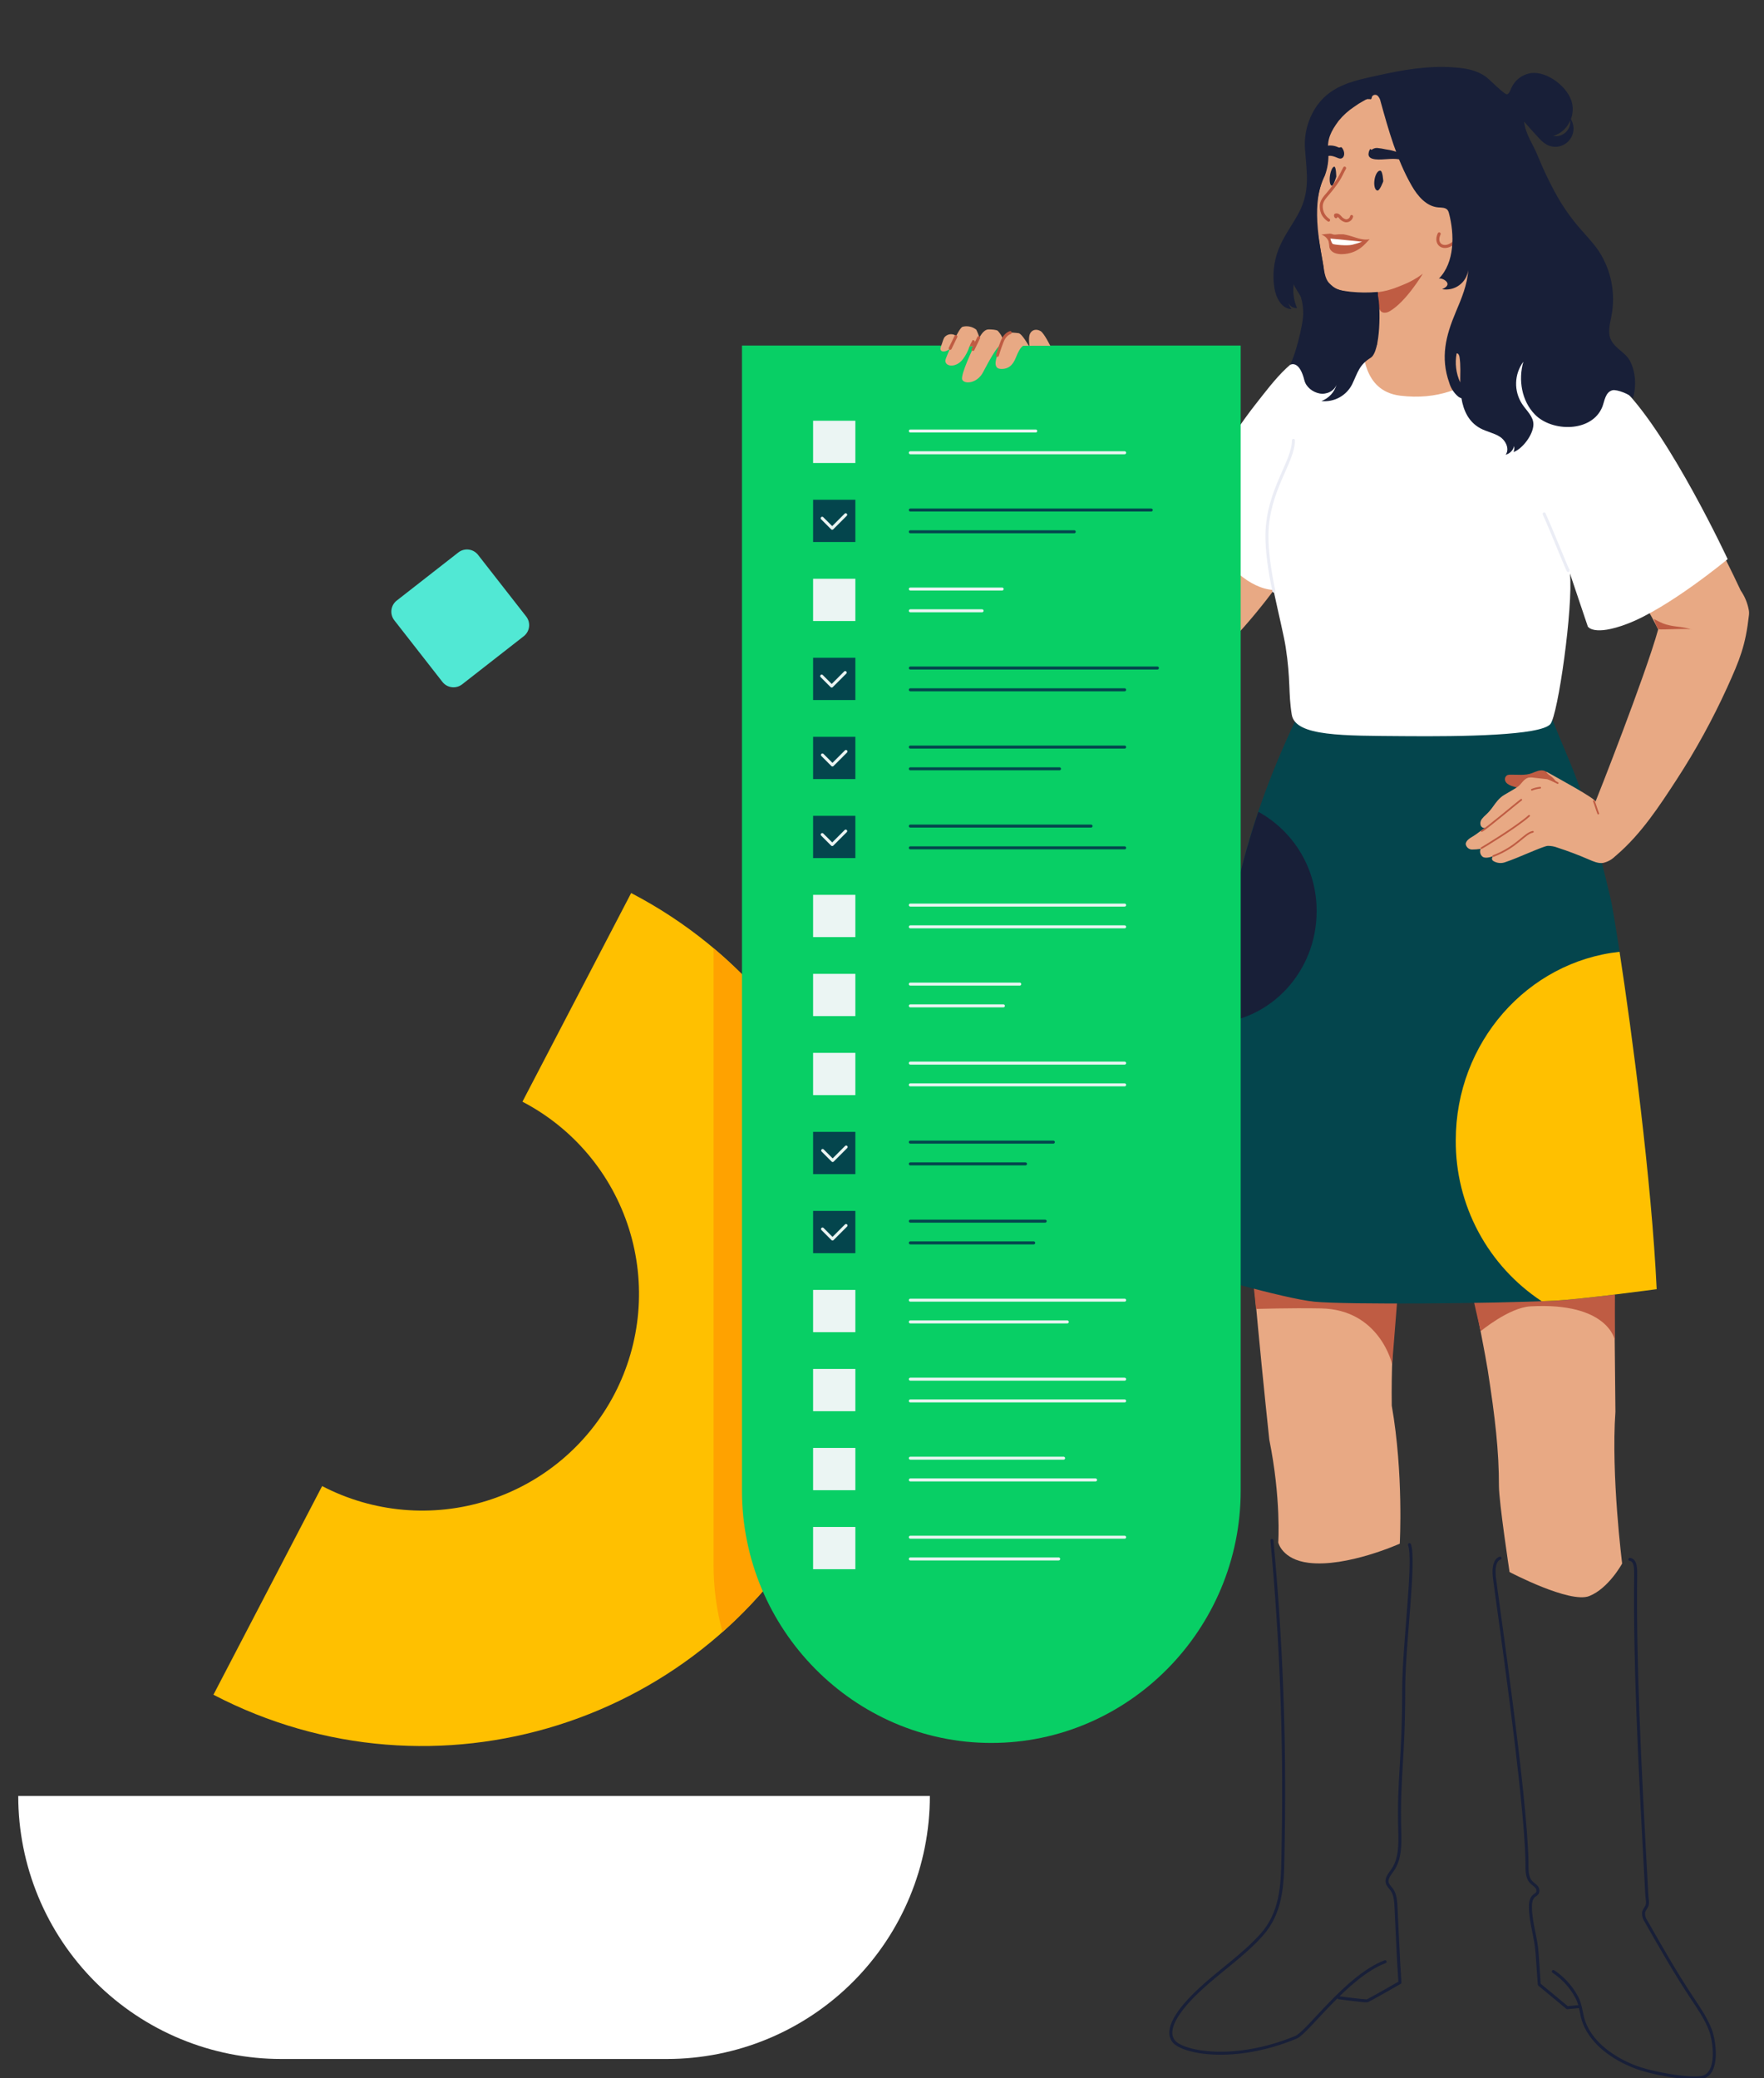 <?xml version="1.0"?>
<svg xmlns="http://www.w3.org/2000/svg" width="764" height="900" viewBox="0 0 764 900" fill="none">
<rect x="0" y="0" width="764" height="900" fill="#333333" stroke="none"/>
<g clip-path="url(#clip0)">
<path d="M356.51 650.88C306.55 746.77 188.32 784 92.44 734L139.52 643.63C150.451 649.326 162.397 652.813 174.676 653.893C186.955 654.972 199.326 653.622 211.084 649.92C222.841 646.219 233.754 640.237 243.2 632.318C252.645 624.399 260.439 614.696 266.135 603.765C271.831 592.834 275.318 580.888 276.398 568.609C277.477 556.33 276.127 543.958 272.425 532.201C268.723 520.444 262.742 509.531 254.823 500.085C246.903 490.64 237.201 482.846 226.27 477.15L273.36 386.78C369.24 436.78 406.47 554.97 356.51 650.85" fill="#FFC000"/>
<path d="M309.05 410.69V677.91C309.045 687.676 310.346 697.399 312.92 706.82C330.743 690.991 345.517 672.031 356.51 650.88C399.69 568 377.72 468.44 309.05 410.69Z" fill="#FFA200"/>
<path d="M625.91 373C606.8 421 640.28 567.22 644.34 593.33C647.58 614.12 649.2 628.21 649.2 643.64C649.2 650.48 653.8 680.86 653.8 680.86C653.8 680.86 679.92 694.61 688.33 691.26C696.74 687.91 702.56 677.17 702.56 677.17C702.56 677.17 697.71 638.94 699.65 611.44C698.36 462.54 696.9 426.86 687.04 360.59C684.49 343.51 633.06 355.08 625.91 373Z" fill="#E8A984"/>
<path d="M637.05 558L641.27 576.57C641.27 576.57 653.56 566.3 662.87 565.79C696.5 563.92 699.37 580.36 699.37 580.36L699.51 541.81L637.05 558Z" fill="#BF5C43"/>
<path d="M602.78 608.79C607.95 638.3 606.25 668.57 606.25 668.57C606.25 668.57 583.33 678.88 566.83 676.87C555.23 675.45 553.62 668.06 553.62 668.06C553.62 668.06 554.91 649.06 549.74 623.54C540.68 538.36 532.92 440.44 535.5 408.91C541.32 338.02 598.69 354.37 599.5 362.63C616.36 525 601.9 546.58 602.78 608.79Z" fill="#E8A984"/>
<path d="M544 566.92C544 566.92 558.3 566.43 572.15 566.68C597.6 567.15 602.95 590.83 602.95 590.83L606.33 548.32L542.65 553.88L544 566.92Z" fill="#BF5C43"/>
<path d="M717.52 558.35C714.52 494.71 699.95 399.41 697.52 388.97C685.35 337.64 680.52 332.97 672.3 311.44H561.35C538.58 359.34 529.98 399.55 522.74 466.89C517.64 514.2 516.15 531.26 514.97 550.36C514.97 550.36 555.72 562.43 569.31 563.77C582.9 565.11 647.31 564.58 673.08 563.34C684.71 562.77 717.52 558.35 717.52 558.35Z" fill="#04454D"/>
<path d="M649.68 674.85C649.68 674.85 646.29 675.36 647.26 683.41C648.51 693.82 660.84 777.47 661.33 806.15C661.39 809.31 661.03 812.88 663.16 815.15C663.85 815.88 664.73 816.39 665.38 817.15C665.734 817.514 665.965 817.979 666.044 818.48C666.123 818.981 666.045 819.495 665.82 819.95C665.425 820.386 664.967 820.76 664.46 821.06C662.98 822.25 662.79 824.48 662.85 826.42C663.03 833.2 665.28 839.21 665.72 845.89C666.02 850.417 666.334 854.947 666.66 859.48L678.79 869.54L684.13 869.04" stroke="#181F38" stroke-width="1.3" stroke-linecap="round" stroke-linejoin="round"/>
<path d="M672.76 853.87C676.975 856.644 680.432 860.425 682.82 864.87C684.96 868.76 684.63 872.54 686.33 876.6C690.07 885.52 698.92 891.44 707.33 894.86C715.5 898.18 731.53 900.7 737 899.75C744.52 898.46 742.72 884.32 740.8 879.24C738.88 874.16 735.74 869.7 732.8 865.24C725.66 854.52 719.28 843.3 712.9 832.08C712.112 830.992 711.733 829.66 711.83 828.32C712.06 827.22 712.91 826.32 713.32 825.32C713.85 823.94 713.32 822.41 713.26 820.92C709.88 759.92 707.99 719.17 708.42 682.47C708.42 679.64 708.58 675.79 705.89 675.34" stroke="#181F38" stroke-width="1.3" stroke-linecap="round" stroke-linejoin="round"/>
<path d="M599.9 849.63C583.26 855.91 566.46 880.24 561.22 882.4C534.1 893.55 512.17 888.84 508.39 884.14C504.44 879.23 509.9 870.8 519.46 861.84C528.2 853.64 538.33 847 546.39 838C554.81 828.58 555.45 817 555.64 804.53L555.78 796.07C556.538 753.049 554.903 710.019 550.88 667.18" stroke="#181F38" stroke-width="1.3" stroke-linecap="round" stroke-linejoin="round"/>
<path d="M610.47 669C612.99 676 607.95 712.52 607.95 731.65C607.95 762.97 605.59 769.65 606.25 793.16C606.41 798.95 606.44 805.16 603.17 809.9C601.99 811.6 600.31 813.42 600.82 815.45C601.12 816.62 602.09 817.45 602.82 818.45C604.28 820.53 604.47 823.26 604.61 825.83C605.19 836.83 605.53 847.74 606.33 858.65C602.26 860.97 592.83 866.37 592.12 866.57C591.41 866.77 579.85 865.24 579.85 865.24" stroke="#181F38" stroke-width="1.3" stroke-linecap="round" stroke-linejoin="round"/>
<path d="M717.52 558.35C715.3 511.23 706.74 446.76 701.44 412.23C661.58 416.55 630.5 451.45 630.5 493.92C630.415 507.706 633.771 521.295 640.266 533.455C646.76 545.616 656.186 555.963 667.69 563.56C669.63 563.49 671.43 563.41 673.08 563.33C684.71 562.77 717.52 558.35 717.52 558.35Z" fill="#FFC000"/>
<path d="M570.24 394.69C570.305 385.899 567.993 377.253 563.551 369.667C559.108 362.081 552.699 355.835 545 351.59C535.73 378.95 530.12 407.12 525.53 443.25C550.39 442.08 570.24 420.8 570.24 394.69Z" fill="#181F38"/>
<path d="M550.12 181.21C537.32 196.96 518.26 231.45 502.96 247.21C496.21 241.7 486.59 240.91 449.38 206.39C447.874 204.634 446.563 202.719 445.47 200.68C443.93 197.47 442.86 194.05 441.31 191.06C440.59 188.993 439.406 187.119 437.85 185.58C435.216 182.755 431.778 180.807 428 180C423.79 179.21 419.48 180.2 415.21 180.63C413.523 180.883 411.804 180.818 410.14 180.44C408.802 179.997 407.52 179.399 406.32 178.66C403.897 177.339 401.388 176.183 398.81 175.2C397.922 174.803 396.962 174.592 395.99 174.58C395.505 174.586 395.032 174.729 394.625 174.993C394.218 175.256 393.894 175.63 393.69 176.07C393.542 176.538 393.511 177.036 393.6 177.518C393.689 178.001 393.895 178.455 394.2 178.84C391.899 177.976 389.651 176.974 387.47 175.84C385.867 174.864 384.123 174.142 382.3 173.7C381.383 173.492 380.427 173.537 379.533 173.832C378.64 174.126 377.844 174.658 377.23 175.37C375.488 174.215 373.399 173.702 371.32 173.92C369.76 174.1 367.91 175.57 368.76 176.92C367.28 176.69 365.88 176.03 364.39 175.92C362.9 175.81 361.16 176.61 360.91 178.08C360.66 179.55 361.85 180.69 363.03 181.46C364.21 182.23 365.58 182.9 366.17 184.18C366.431 184.978 366.651 185.789 366.83 186.61C367.3 187.99 368.6 188.05 369.73 188.61C371.038 189.318 372.304 190.103 373.52 190.96C375.895 192.623 378.067 194.56 379.99 196.73C380.911 197.887 381.946 198.949 383.08 199.9C384.436 200.815 385.914 201.535 387.47 202.04C396.11 205.29 415.17 212.04 423.21 216.55C426.29 218.29 432.15 223.67 438.21 229.63C455.67 248.43 489.4 294.07 504 296C527.16 296.47 566.19 235 566.19 235C578.78 176.77 550.12 181.21 550.12 181.21Z" fill="#E8A984"/>
<path d="M366.42 185.63C366.06 184.5 367.22 183.35 368.42 183.25C371.27 183 374.65 185.25 376.83 186.8C377.694 187.486 378.596 188.124 379.53 188.71C381.61 189.9 384.2 190.34 385.79 192.13" stroke="#BF5C43" stroke-width="0.75" stroke-linecap="round" stroke-linejoin="round"/>
<path d="M368.86 176.8C372.277 177.953 375.562 179.465 378.66 181.31C379.228 181.694 379.839 182.009 380.48 182.25C381.107 182.42 381.751 182.521 382.4 182.55C384.853 182.789 387.26 183.371 389.55 184.28" stroke="#BF5C43" stroke-width="0.75" stroke-linecap="round" stroke-linejoin="round"/>
<path d="M377.36 175.35C379.933 175.903 382.46 176.648 384.92 177.58" stroke="#BF5C43" stroke-width="0.75" stroke-linecap="round" stroke-linejoin="round"/>
<path d="M398.64 192.58C403.2 193.11 407.54 190.8 411.93 189.41C418.218 187.436 424.944 187.332 431.29 189.11" stroke="#BF5C43" stroke-width="0.75" stroke-linecap="round" stroke-linejoin="round"/>
<path d="M500.74 245.38C503.958 247.837 507.005 250.51 509.86 253.38" stroke="#BF5C43" stroke-width="0.75" stroke-linecap="round" stroke-linejoin="round"/>
<path d="M394.65 179.17C394.65 179.17 406.25 184.11 410.51 183.7C414.77 183.29 414.97 182.39 418.51 182.46" stroke="#BF5C43" stroke-width="0.75" stroke-linecap="round" stroke-linejoin="round"/>
<path d="M671.56 158.09C671.48 153.28 653.06 151.93 648.63 149.85C640.63 146.09 637.41 117.33 637.55 114.26C637.55 114.26 649.83 100.67 653.64 94.38C657.33 88.596 659.719 82.079 660.64 75.28C661.4 68.49 660.1 61.34 656.26 55.69C652.76 50.55 649.26 42.6 643.78 39.76C634.39 34.93 605.87 38.12 603.49 38.62C592.95 40.86 583.24 42.83 577.57 51.26C575.3 54.64 575.02 60.66 574.88 62.26C574.64 65.01 575.5 69.89 574.53 72.96C574.53 73.09 572.11 79.53 571.33 82.96C570.757 85.444 570.343 87.963 570.09 90.5C569.91 97.5 570.96 102.08 572.09 109.08C572.36 110.82 573.4 115.45 573.4 117.21C573.527 118.904 574.008 120.553 574.81 122.05C576.55 125.18 581.38 126.05 584.69 126.55C588.678 126.968 592.696 127.002 596.69 126.65C596.85 129.65 596.69 134.7 596.64 138.16L596.45 148.65C596.31 154.57 576.02 151.54 576.04 154.07V161.38C576.04 182.33 590.91 199.31 617.28 199.31C643.65 199.31 671.53 182.31 671.53 161.38L671.56 158.09Z" fill="#E8A984"/>
<path d="M595.3 77.92C594.94 80.31 595.5 82.38 596.55 82.53C597.6 82.68 599.1 78.53 599.1 78.53C599.1 78.53 598.9 74.08 597.84 73.92C596.78 73.76 595.65 75.53 595.3 77.92Z" fill="#181F38"/>
<path d="M576 76.13C575.69 78.4 576.05 80.32 576.81 80.43C577.57 80.54 578.75 76.5 578.75 76.5C578.75 76.5 578.69 72.31 577.94 72.2C577.19 72.09 576.34 73.86 576 76.13Z" fill="#181F38"/>
<path d="M592.7 66.66C592.746 66.058 592.909 65.47 593.18 64.93C593.27 64.73 593.48 64.49 593.69 64.58C593.713 64.659 593.755 64.73 593.813 64.788C593.87 64.846 593.942 64.888 594.02 64.91C594.712 64.344 595.588 64.052 596.48 64.09C597.732 64.213 598.974 64.414 600.2 64.69C601.412 64.844 602.609 65.094 603.78 65.44C606.082 66.065 608.184 67.274 609.88 68.95C610.273 69.303 610.526 69.786 610.59 70.31C609.068 69.75 607.503 69.312 605.91 69C602.55 68.41 599.05 69.37 595.64 69C593.61 68.75 592.66 68 592.7 66.66Z" fill="#181F38"/>
<path d="M579.83 63.89L579.44 63.73C578.426 63.267 577.325 63.022 576.21 63.01C575.495 62.938 574.78 63.142 574.21 63.58C573.925 63.856 573.715 64.2 573.6 64.58C573.395 65.153 573.316 65.763 573.369 66.369C573.423 66.975 573.607 67.562 573.91 68.09C575.91 66.83 577.77 67.77 579.73 68.54C581.31 69.15 582.33 67.85 582.16 66.24C582.077 65.521 581.815 64.833 581.4 64.24C581.24 63.98 580.99 63.7 580.69 63.75C580.56 63.786 580.433 63.833 580.31 63.89C580.153 63.934 579.987 63.934 579.83 63.89Z" fill="#181F38"/>
<path d="M595.73 126.63C596.99 127.05 596.73 127.73 597.14 132.46C597.44 135.98 600.14 135.81 601.8 134.85C608.95 130.79 616.23 118.55 616.23 118.55C613.59 120.547 610.69 122.176 607.61 123.39C603.32 125.16 600.05 126.29 595.73 126.63Z" fill="#BF5C43"/>
<path d="M572.53 93.07C572.709 93.422 572.967 93.728 573.285 93.962C573.603 94.197 573.971 94.353 574.36 94.42C574.03 94.42 573.36 93.28 573.18 93.02C573 92.76 572.53 91.75 572.18 91.55C572.153 92.079 572.274 92.606 572.53 93.07Z" fill="#BF5C43"/>
<path d="M623.32 101.28C621.32 105.51 624.78 108.28 628.61 105.85C630.36 104.74 631.71 103.06 633.56 102.14" stroke="#BF5C43" stroke-width="1.3" stroke-linecap="round" stroke-linejoin="round"/>
<path d="M582.36 72.81C581.36 74.6 580.63 76.42 579.47 78.16C578.158 80.139 576.722 82.032 575.17 83.83C573.69 85.54 572.04 87.33 572.25 89.74C572.292 90.862 572.602 91.957 573.156 92.933C573.709 93.909 574.489 94.738 575.43 95.35" stroke="#BF5C43" stroke-width="1.3" stroke-linecap="round" stroke-linejoin="round"/>
<path d="M583.15 101.74C583.98 101.92 584.8 102.17 585.61 102.42C588.05 103.18 590.61 104.12 593.19 103.62C591.39 105.34 588.4 109.93 581.09 110.09C579.02 110.09 576.33 109.48 575.76 107.09C575.704 106.213 575.587 105.341 575.41 104.48C575.129 103.802 574.701 103.194 574.159 102.7C573.616 102.206 572.971 101.837 572.27 101.62C573.515 101.416 574.77 101.276 576.03 101.2C576.77 101.2 577.41 101.68 578.18 101.63C579.37 101.471 580.571 101.418 581.77 101.47C582.234 101.535 582.695 101.626 583.15 101.74Z" fill="#BF5C43"/>
<path d="M578.64 93.88C578.545 93.787 578.477 93.67 578.443 93.541C578.41 93.413 578.412 93.277 578.45 93.15C578.637 93.079 578.839 93.054 579.037 93.079C579.236 93.103 579.426 93.176 579.59 93.29C579.913 93.523 580.205 93.795 580.46 94.1C581.043 94.864 581.874 95.401 582.81 95.62C583.393 95.676 583.976 95.518 584.45 95.176C584.925 94.834 585.259 94.33 585.39 93.76" stroke="#BF5C43" stroke-width="1.3" stroke-linecap="round" stroke-linejoin="round"/>
<path d="M576.2 103.33C576.356 104.141 576.672 104.913 577.13 105.6C577.65 106.02 583.33 106.53 585.6 106.02C587.076 105.67 588.526 105.219 589.94 104.67L576.2 103.33Z" fill="white"/>
<path d="M566.48 154.1C566.48 154.1 566.48 154.1 566.54 154.1C570.54 152.86 569.61 153.16 566.48 154.1Z" fill="#EAF4F2"/>
<path d="M566.48 154C566.48 154 566.48 154 566.54 154C570.54 152.75 569.61 153 566.48 154Z" fill="#EAF4F2"/>
<path d="M7.9 777.86H402.73C402.73 808.066 390.732 837.036 369.373 858.396C348.015 879.756 319.047 891.757 288.84 891.76H121.84C106.879 891.765 92.064 888.823 78.24 883.101C64.417 877.38 51.856 868.991 41.275 858.414C30.694 847.836 22.301 835.278 16.574 821.457C10.848 807.635 7.9 792.821 7.9 777.86Z" fill="white"/>
<path d="M198.507 239.272L171.829 260.107C169.179 262.177 168.708 266.005 170.778 268.655L191.614 295.333C193.684 297.984 197.511 298.455 200.162 296.384L226.84 275.549C229.491 273.478 229.961 269.651 227.891 267.001L207.055 240.323C204.985 237.672 201.158 237.201 198.507 239.272Z" fill="#51E8D4"/>
<path d="M671 335.26L670.91 335.18C670.328 334.624 669.65 334.177 668.91 333.86C667.13 333.23 665.23 334.18 663.48 334.86C660.68 335.97 657.1 335.46 654.12 335.52C653.684 335.501 653.249 335.569 652.84 335.72C652.408 335.955 652.077 336.34 651.911 336.803C651.745 337.266 651.755 337.774 651.94 338.23C652.94 340.9 658.79 341.28 661.17 341.82C664.38 342.55 667.71 342.54 670.7 344.1C673.06 345.32 674.78 346.73 677.54 347.33C679.615 347.958 681.608 348.827 683.48 349.92C684.64 350.48 687.65 352.54 688.93 351.46C689.52 350.96 686.6 348.76 686.13 348.16C685.27 347.04 684.78 345.54 683.87 344.5C682.695 343.43 681.411 342.485 680.04 341.68C677 339.46 673.88 337.69 671 335.26Z" fill="#BF5C43"/>
<path d="M757.39 264.1C756.829 261.103 755.643 258.258 753.91 255.75C748.31 243.75 722.09 189.14 701.69 176.11C678.69 161.43 651.51 184.71 676.25 218.37C696.05 245.31 705.06 246.17 718.17 272.61C712.66 292.5 691.39 346.45 691.01 347.22C691.55 346.12 674.11 336.66 669.73 334.22C669.97 335.09 671.21 335.75 671.91 336.34C672.844 337.044 673.606 337.95 674.14 338.99C674.04 339.2 670.4 337.51 670.14 337.48L664.14 336.81C663.413 336.68 662.668 336.68 661.94 336.81C659.88 337.35 658.94 339.67 657.27 340.81C655.6 341.95 653.41 343.12 651.55 344.24C649.21 345.66 648 347.45 646.41 349.65C645.6 350.779 644.683 351.828 643.67 352.78C642.961 353.376 642.317 354.047 641.75 354.78C641.471 355.153 641.282 355.585 641.199 356.043C641.115 356.501 641.14 356.973 641.27 357.42C641.417 357.863 641.732 358.229 642.149 358.439C642.565 358.649 643.047 358.685 643.49 358.54C641.62 359.39 639.84 361.11 638.03 362.17C636.84 362.86 634.69 364.08 634.83 365.72C634.966 366.337 635.305 366.891 635.793 367.294C636.28 367.696 636.888 367.923 637.52 367.94C638.777 367.941 640.031 367.837 641.27 367.63C641.021 368.217 640.969 368.868 641.122 369.487C641.276 370.106 641.626 370.658 642.12 371.06C643.6 372.12 646.65 370.8 646.65 370.8C646.65 370.8 645.52 372.04 646.74 372.89C647.537 373.38 648.438 373.677 649.371 373.757C650.303 373.837 651.241 373.697 652.11 373.35C657.53 371.57 668.26 366.48 670.34 366.35C671.789 366.338 673.228 366.599 674.58 367.12C679.18 368.613 683.697 370.323 688.13 372.25C690.13 373.1 692.13 374.02 694.26 373.74C696.234 373.312 698.045 372.33 699.48 370.91L700.21 370.29C710.78 361.21 718.69 349.14 726.21 337.57C734.457 324.88 741.747 311.593 748.02 297.82C753.55 285.64 756.02 279.53 757.48 266.41C757.574 265.64 757.544 264.86 757.39 264.1Z" fill="#E8A984"/>
<path d="M641.63 367.33C642.04 367.14 656.92 358.16 662.27 353.33" stroke="#BF5C43" stroke-width="0.75" stroke-linecap="round" stroke-linejoin="round"/>
<path d="M646.76 370.76C657.06 366.82 660.18 360.97 663.88 360.26" stroke="#BF5C43" stroke-width="0.75" stroke-linecap="round" stroke-linejoin="round"/>
<path d="M658.87 346.39C656.87 347.82 643.26 359.34 641.77 359.9" stroke="#BF5C43" stroke-width="0.75" stroke-linecap="round" stroke-linejoin="round"/>
<path d="M667.06 341.17C665.821 341.291 664.606 341.587 663.45 342.05" stroke="#BF5C43" stroke-width="0.75" stroke-linecap="round" stroke-linejoin="round"/>
<path d="M690.32 347C690.84 348.19 691.7 351.16 692.21 352.35" stroke="#BF5C43" stroke-width="0.75" stroke-linecap="round" stroke-linejoin="round"/>
<path d="M667 335.59C669.19 336.08 672.61 338.15 674.63 339.14" stroke="#BF5C43" stroke-width="0.75" stroke-linecap="round" stroke-linejoin="round"/>
<path d="M732.86 272.73C729.66 271.53 726.05 271.5 723.4 270.91C720.32 270.21 720.4 270.14 716.28 268.08C716.68 268.96 717.59 272.17 718.44 272.53C719.29 272.89 732.1 271.94 732.86 272.73Z" fill="#BF5C43"/>
<path d="M703.33 168.7C694.33 155.18 674.46 152.7 662.94 150.77C658.94 150.1 652.75 149.66 652.75 149.66C652.75 149.66 639.01 175.36 606.44 171.37C589.51 169.3 591.08 150.71 589.6 150.77C583.84 150.99 582.53 151 573.39 151.33C561.21 151.77 551.91 164.79 543.61 175.33C534.68 186.66 517.54 213.14 514.22 216.24C514.22 216.24 530.11 253.96 551.55 255.55C553.93 266.67 556.07 275.38 556.82 280.16C559.06 294.58 557.92 300 559.47 309.52C561.02 319.04 581.92 318.61 608.06 318.83C633.66 319.05 666.98 318.55 671.43 313.66C674.77 309.99 681.43 262.58 679.95 248.37L687.7 271.37C687.7 271.37 690.2 275.74 704.84 270.16C722.84 263.29 748.26 242.16 748.26 242.16C748.26 242.16 723.5 189.06 703.33 168.7Z" fill="white"/>
<path d="M551.72 256C550.03 248 548.56 238.71 548.72 231.17C549.16 212.11 560.19 200.17 560.19 190.72" stroke="#EBEDF5" stroke-width="1.3" stroke-linecap="round" stroke-linejoin="round"/>
<path d="M679.13 246.81C680.02 249.81 672.04 229.68 668.79 222.59" stroke="#EBEDF5" stroke-width="1.3" stroke-linecap="round" stroke-linejoin="round"/>
<path d="M705.83 156.11C703.83 152.52 699.45 150.92 697.69 147.11C696.22 143.96 697.27 140.3 697.92 136.88C699.811 127.201 697.879 117.165 692.53 108.88C689.98 105.06 686.71 101.79 683.73 98.29L683 97.42C679.303 92.964 676.067 88.147 673.34 83.04C670.617 77.988 668.167 72.794 666 67.48C664 62.48 660.68 58.17 660.09 52.65C662.09 54.97 664.127 57.247 666.2 59.48C667.231 60.71 668.454 61.767 669.82 62.61C671.341 63.447 673.096 63.758 674.812 63.495C676.528 63.231 678.11 62.409 679.31 61.155C680.511 59.901 681.264 58.285 681.452 56.559C681.64 54.833 681.252 53.093 680.35 51.61C681.142 49.536 681.356 47.286 680.97 45.1C679.66 38.01 670.09 30.53 662.82 31.7C661.011 32.009 659.307 32.763 657.861 33.894C656.416 35.025 655.275 36.498 654.54 38.18C654.12 39.18 653.76 40.32 652.81 40.84C651.86 41.36 645.15 34.41 643.62 33.3C639.29 30.18 634.53 29.52 629.25 29.15C618.32 28.39 607.35 30.31 596.72 32.68C586.84 34.88 577.16 36.68 570.72 45.3C566.623 50.93 564.672 57.839 565.22 64.78C566.03 75.37 567.56 83.29 562.04 93.08C559.23 98.08 555.77 102.73 553.7 108.08C551.634 113.425 551.036 119.226 551.97 124.88C552.66 129.05 555.16 133.82 559.39 133.88C558.74 133.059 558.251 132.123 557.95 131.12C558.264 131.854 558.8 132.471 559.484 132.884C560.168 133.297 560.964 133.484 561.76 133.42C560.316 130.132 559.824 126.504 560.34 122.95C560.22 123.76 563.04 127.55 563.42 128.69C564.156 131.085 564.494 133.585 564.42 136.09C564.32 140.91 561.04 153.76 558.75 158.01C559.94 157.42 563.02 157.01 564.93 164.7C565.66 167.64 568.54 169.86 571.52 170.42C574.5 170.98 577.89 169.42 578.9 166.52C578.448 168.153 577.614 169.655 576.469 170.903C575.323 172.151 573.898 173.11 572.31 173.7C575.015 173.985 577.742 173.437 580.126 172.129C582.51 170.82 584.438 168.814 585.65 166.38C588.11 161.21 588.65 158.06 593.65 154.96C598.07 152.22 597.92 132.51 596.8 128.06C596.775 127.975 596.775 127.885 596.8 127.8C596.8 127.31 596.8 126.8 596.74 126.45C592.746 126.807 588.727 126.773 584.74 126.35C581.42 125.9 579.04 125.83 576.43 123.35C575.43 122.35 574.23 121.6 573.43 116.96C573.14 115.23 571.99 108.4 571.71 106.67C568.25 85.38 572.83 78.38 573.81 76.04C575.014 72.795 575.528 69.335 575.32 65.88C574.57 60.36 576.51 56.77 579.76 52.35C581.697 49.972 583.987 47.905 586.55 46.22C587.823 45.288 589.16 44.447 590.55 43.7C591.065 43.357 591.628 43.091 592.22 42.91C592.39 42.91 593.85 42.91 593.71 43.05C594.11 42.77 594.06 42.17 594.28 41.74C594.411 41.552 594.58 41.395 594.777 41.278C594.974 41.161 595.193 41.088 595.421 41.063C595.648 41.039 595.878 41.063 596.095 41.135C596.313 41.207 596.512 41.325 596.68 41.48C597.333 42.153 597.768 43.007 597.93 43.93C601.4 56.38 604.93 69.15 611.42 80.44C613.97 84.89 617.74 89.37 622.86 89.82C624.35 89.94 626.13 89.82 627.01 91.04C627.274 91.445 627.461 91.896 627.56 92.37C629.96 101.37 630.14 113.72 623.11 120.75C623.97 119.89 630.27 122.87 624.58 125.24C625.867 125.47 627.188 125.438 628.463 125.145C629.737 124.852 630.94 124.304 631.997 123.534C633.055 122.764 633.945 121.789 634.616 120.666C635.287 119.543 635.724 118.296 635.9 117C635.51 123.33 632.98 129.31 630.51 135.15C626.17 145.41 623.8 154.82 627.66 165.71C628.336 168.088 629.708 170.208 631.6 171.8C632.01 172.106 632.47 172.339 632.96 172.49C633.85 177.79 636.02 182.7 641.11 185.49C643.81 186.96 646.98 187.49 649.56 189.13C652.14 190.77 653.93 194.47 652.1 196.93C653 196.706 653.82 196.235 654.469 195.571C655.117 194.907 655.567 194.076 655.77 193.17C655.946 194.055 655.863 194.971 655.53 195.81C659.53 194.29 664.05 188.21 664.13 183.87C664.19 180.41 661.13 177.87 659.23 174.97C657.446 172.225 656.542 169.001 656.641 165.729C656.739 162.457 657.834 159.293 659.78 156.66C657.5 164.51 659.05 173.66 664.78 179.53C672.23 187.17 689.47 187.28 693.95 176.27C694.95 173.78 695.23 169.78 698.41 169.01C700.23 168.57 706.19 170.83 707.22 172.53C708.77 167.38 708.48 160.9 705.83 156.11ZM680.07 52.17C680.157 53.131 680.02 54.098 679.671 54.998C679.322 55.897 678.769 56.703 678.056 57.353C677.343 58.002 676.49 58.479 675.562 58.744C674.635 59.008 673.658 59.055 672.71 58.88C674.364 58.39 675.885 57.532 677.16 56.37C678.435 55.207 679.43 53.772 680.07 52.17ZM630.88 153.07C631.61 152.95 632.01 153.89 632.12 154.62C632.7 158.34 632.42 161.96 632.42 165.62C630.606 161.701 630.067 157.311 630.88 153.07Z" fill="#181F38"/>
<path d="M321.35 149.67V645.6C321.35 705.7 369.93 754.88 429.35 754.88C488.77 754.88 537.35 705.7 537.35 645.6V149.67" fill="#08CF65"/>
<path d="M394.27 186.67H448.58" stroke="#EBF5F3" stroke-width="1.3" stroke-linecap="round" stroke-linejoin="round"/>
<path d="M394.27 196.09H487.08" stroke="#EBF5F3" stroke-width="1.3" stroke-linecap="round" stroke-linejoin="round"/>
<path d="M370.46 182.23H352.16V200.53H370.46V182.23Z" fill="#EBF5F3"/>
<path d="M394.27 220.89H498.62" stroke="#04454D" stroke-width="1.3" stroke-linecap="round" stroke-linejoin="round"/>
<path d="M394.27 230.31H465.26" stroke="#04454D" stroke-width="1.3" stroke-linecap="round" stroke-linejoin="round"/>
<path d="M370.46 216.45H352.16V234.75H370.46V216.45Z" fill="#04454D"/>
<path d="M356.1 224.45L360.43 228.78L366.28 222.93" stroke="#EBF5F3" stroke-width="1.3" stroke-linecap="round" stroke-linejoin="round"/>
<path d="M394.27 255.11H434.04" stroke="#EBF5F3" stroke-width="1.3" stroke-linecap="round" stroke-linejoin="round"/>
<path d="M394.27 264.53H425.34" stroke="#EBF5F3" stroke-width="1.3" stroke-linecap="round" stroke-linejoin="round"/>
<path d="M370.46 250.67H352.16V268.97H370.46V250.67Z" fill="#EBF5F3"/>
<path d="M394.27 289.33H501.28" stroke="#04454D" stroke-width="1.3" stroke-linecap="round" stroke-linejoin="round"/>
<path d="M394.27 298.75H487.08" stroke="#04454D" stroke-width="1.3" stroke-linecap="round" stroke-linejoin="round"/>
<path d="M370.46 284.89H352.16V303.19H370.46V284.89Z" fill="#04454D"/>
<path d="M355.88 292.81L360.21 297.14L366.06 291.29" stroke="#EBF5F3" stroke-width="1.3" stroke-linecap="round" stroke-linejoin="round"/>
<path d="M394.27 323.56H487.08" stroke="#04454D" stroke-width="1.3" stroke-linecap="round" stroke-linejoin="round"/>
<path d="M394.27 332.97H458.87" stroke="#04454D" stroke-width="1.3" stroke-linecap="round" stroke-linejoin="round"/>
<path d="M370.46 319.12H352.16V337.42H370.46V319.12Z" fill="#04454D"/>
<path d="M356.21 326.99L360.54 331.32L366.39 325.47" stroke="#EBF5F3" stroke-width="1.3" stroke-linecap="round" stroke-linejoin="round"/>
<path d="M394.27 357.78H472.54" stroke="#04454D" stroke-width="1.3" stroke-linecap="round" stroke-linejoin="round"/>
<path d="M394.27 367.2H487.08" stroke="#04454D" stroke-width="1.3" stroke-linecap="round" stroke-linejoin="round"/>
<path d="M370.46 353.34H352.16V371.64H370.46V353.34Z" fill="#04454D"/>
<path d="M356.11 361.45L360.44 365.78L366.28 359.94" stroke="#EBF5F3" stroke-width="1.3" stroke-linecap="round" stroke-linejoin="round"/>
<path d="M394.27 392H487.08" stroke="#EBF5F3" stroke-width="1.3" stroke-linecap="round" stroke-linejoin="round"/>
<path d="M394.27 401.42H487.08" stroke="#EBF5F3" stroke-width="1.3" stroke-linecap="round" stroke-linejoin="round"/>
<path d="M370.46 387.56H352.16V405.86H370.46V387.56Z" fill="#EBF5F3"/>
<path d="M394.27 426.22H441.66" stroke="#EBF5F3" stroke-width="1.3" stroke-linecap="round" stroke-linejoin="round"/>
<path d="M394.27 435.64H434.57" stroke="#EBF5F3" stroke-width="1.3" stroke-linecap="round" stroke-linejoin="round"/>
<path d="M370.46 421.78H352.16V440.08H370.46V421.78Z" fill="#EBF5F3"/>
<path d="M394.27 460.44H487.08" stroke="#EBF5F3" stroke-width="1.3" stroke-linecap="round" stroke-linejoin="round"/>
<path d="M394.27 469.86H487.08" stroke="#EBF5F3" stroke-width="1.3" stroke-linecap="round" stroke-linejoin="round"/>
<path d="M370.46 456H352.16V474.3H370.46V456Z" fill="#EBF5F3"/>
<path d="M394.27 494.66H456.21" stroke="#04454D" stroke-width="1.3" stroke-linecap="round" stroke-linejoin="round"/>
<path d="M394.27 504.08H444.15" stroke="#04454D" stroke-width="1.3" stroke-linecap="round" stroke-linejoin="round"/>
<path d="M370.46 490.22H352.16V508.52H370.46V490.22Z" fill="#04454D"/>
<path d="M356.3 498.29L360.63 502.62L366.48 496.77" stroke="#EBF5F3" stroke-width="1.3" stroke-linecap="round" stroke-linejoin="round"/>
<path d="M394.27 528.89H452.67" stroke="#04454D" stroke-width="1.3" stroke-linecap="round" stroke-linejoin="round"/>
<path d="M394.27 538.3H447.7" stroke="#04454D" stroke-width="1.3" stroke-linecap="round" stroke-linejoin="round"/>
<path d="M370.46 524.45H352.16V542.75H370.46V524.45Z" fill="#04454D"/>
<path d="M356.24 532.29L360.57 536.62L366.42 530.77" stroke="#EBF5F3" stroke-width="1.3" stroke-linecap="round" stroke-linejoin="round"/>
<path d="M394.27 563.11H487.08" stroke="#EBF5F3" stroke-width="1.3" stroke-linecap="round" stroke-linejoin="round"/>
<path d="M394.27 572.53H462.25" stroke="#EBF5F3" stroke-width="1.3" stroke-linecap="round" stroke-linejoin="round"/>
<path d="M370.46 558.67H352.16V576.97H370.46V558.67Z" fill="#EBF5F3"/>
<path d="M394.27 597.33H487.08" stroke="#EBF5F3" stroke-width="1.3" stroke-linecap="round" stroke-linejoin="round"/>
<path d="M394.27 606.75H487.08" stroke="#EBF5F3" stroke-width="1.3" stroke-linecap="round" stroke-linejoin="round"/>
<path d="M370.46 592.89H352.16V611.19H370.46V592.89Z" fill="#EBF5F3"/>
<path d="M394.27 631.55H460.65" stroke="#EBF5F3" stroke-width="1.3" stroke-linecap="round" stroke-linejoin="round"/>
<path d="M394.27 640.97H474.49" stroke="#EBF5F3" stroke-width="1.3" stroke-linecap="round" stroke-linejoin="round"/>
<path d="M370.46 627.11H352.16V645.41H370.46V627.11Z" fill="#EBF5F3"/>
<path d="M394.27 665.77H487.08" stroke="#EBF5F3" stroke-width="1.3" stroke-linecap="round" stroke-linejoin="round"/>
<path d="M394.27 675.19H458.52" stroke="#EBF5F3" stroke-width="1.3" stroke-linecap="round" stroke-linejoin="round"/>
<path d="M370.46 661.33H352.16V679.63H370.46V661.33Z" fill="#EBF5F3"/>
<path d="M422.8 142.75C421.963 142.096 420.984 141.648 419.942 141.441C418.9 141.234 417.824 141.275 416.8 141.56C415.16 142.44 410.92 151.93 409.64 155.34C408.36 158.75 413.94 159.83 417.13 155.44C418.358 153.776 419.304 151.921 419.93 149.95H421.86C421.86 149.95 415.77 162.46 416.77 164.47C417.77 166.48 423.25 166.08 425.77 161.21C432.29 148.67 433.19 149.76 433.19 149.76L432 153.88C432 153.88 429.49 159.52 433.29 159.77C436.7 159.99 438.68 158.19 439.98 154.86C441.82 150.13 443.15 149.77 443.15 149.77H445.57C445.57 149.77 442.63 144.48 441.14 144.3C440.26 144.19 439.31 144.09 438.57 144.05C435.48 143.91 434.57 147.31 434.57 147.31C434.063 145.826 433.252 144.464 432.19 143.31C431.55 142.76 429.35 142.67 428.19 142.67C425.76 142.67 424.19 146.29 424.19 146.29C423.846 145.067 423.38 143.881 422.8 142.75Z" fill="#E8A984"/>
<path d="M412.5 149.72C411.14 152.29 407.08 153.29 407.31 150.77C408.44 147.39 408.69 146.42 409.24 145.87C409.894 145.192 410.782 144.789 411.722 144.745C412.663 144.7 413.585 145.017 414.3 145.63L412.5 149.72Z" fill="#E8A984"/>
<path d="M445.86 149.78C445.86 149.78 445.36 146.32 446.02 144.71C446.81 142.79 448.82 142.31 450.69 143.4C452.19 144.27 454.89 149.78 454.89 149.78C454.89 149.78 445.78 149.7 445.86 149.78Z" fill="#E8A984"/>
<path d="M414 145.77L411.52 150.88" stroke="#BF5C43" stroke-width="1.3" stroke-linecap="round" stroke-linejoin="round"/>
<path d="M423.89 146.23L421.41 151.35" stroke="#BF5C43" stroke-width="1.3" stroke-linecap="round" stroke-linejoin="round"/>
<path d="M419.66 150.62C420.107 149.464 420.642 148.344 421.26 147.27C423.15 147.4 421.86 149.92 421.86 149.92L420.05 149.97L419.66 150.62Z" fill="#BF5C43"/>
<path d="M437.53 144.05C437.53 144.05 435.33 144.63 434.1 147.73C432.87 150.83 431.98 153.88 431.98 153.88" stroke="#BF5C43" stroke-width="1.3" stroke-linecap="round" stroke-linejoin="round"/>
</g>
<defs>
<clipPath id="clip0">
<rect width="763.11" height="900" fill="white"/>
</clipPath>
</defs>
</svg>
